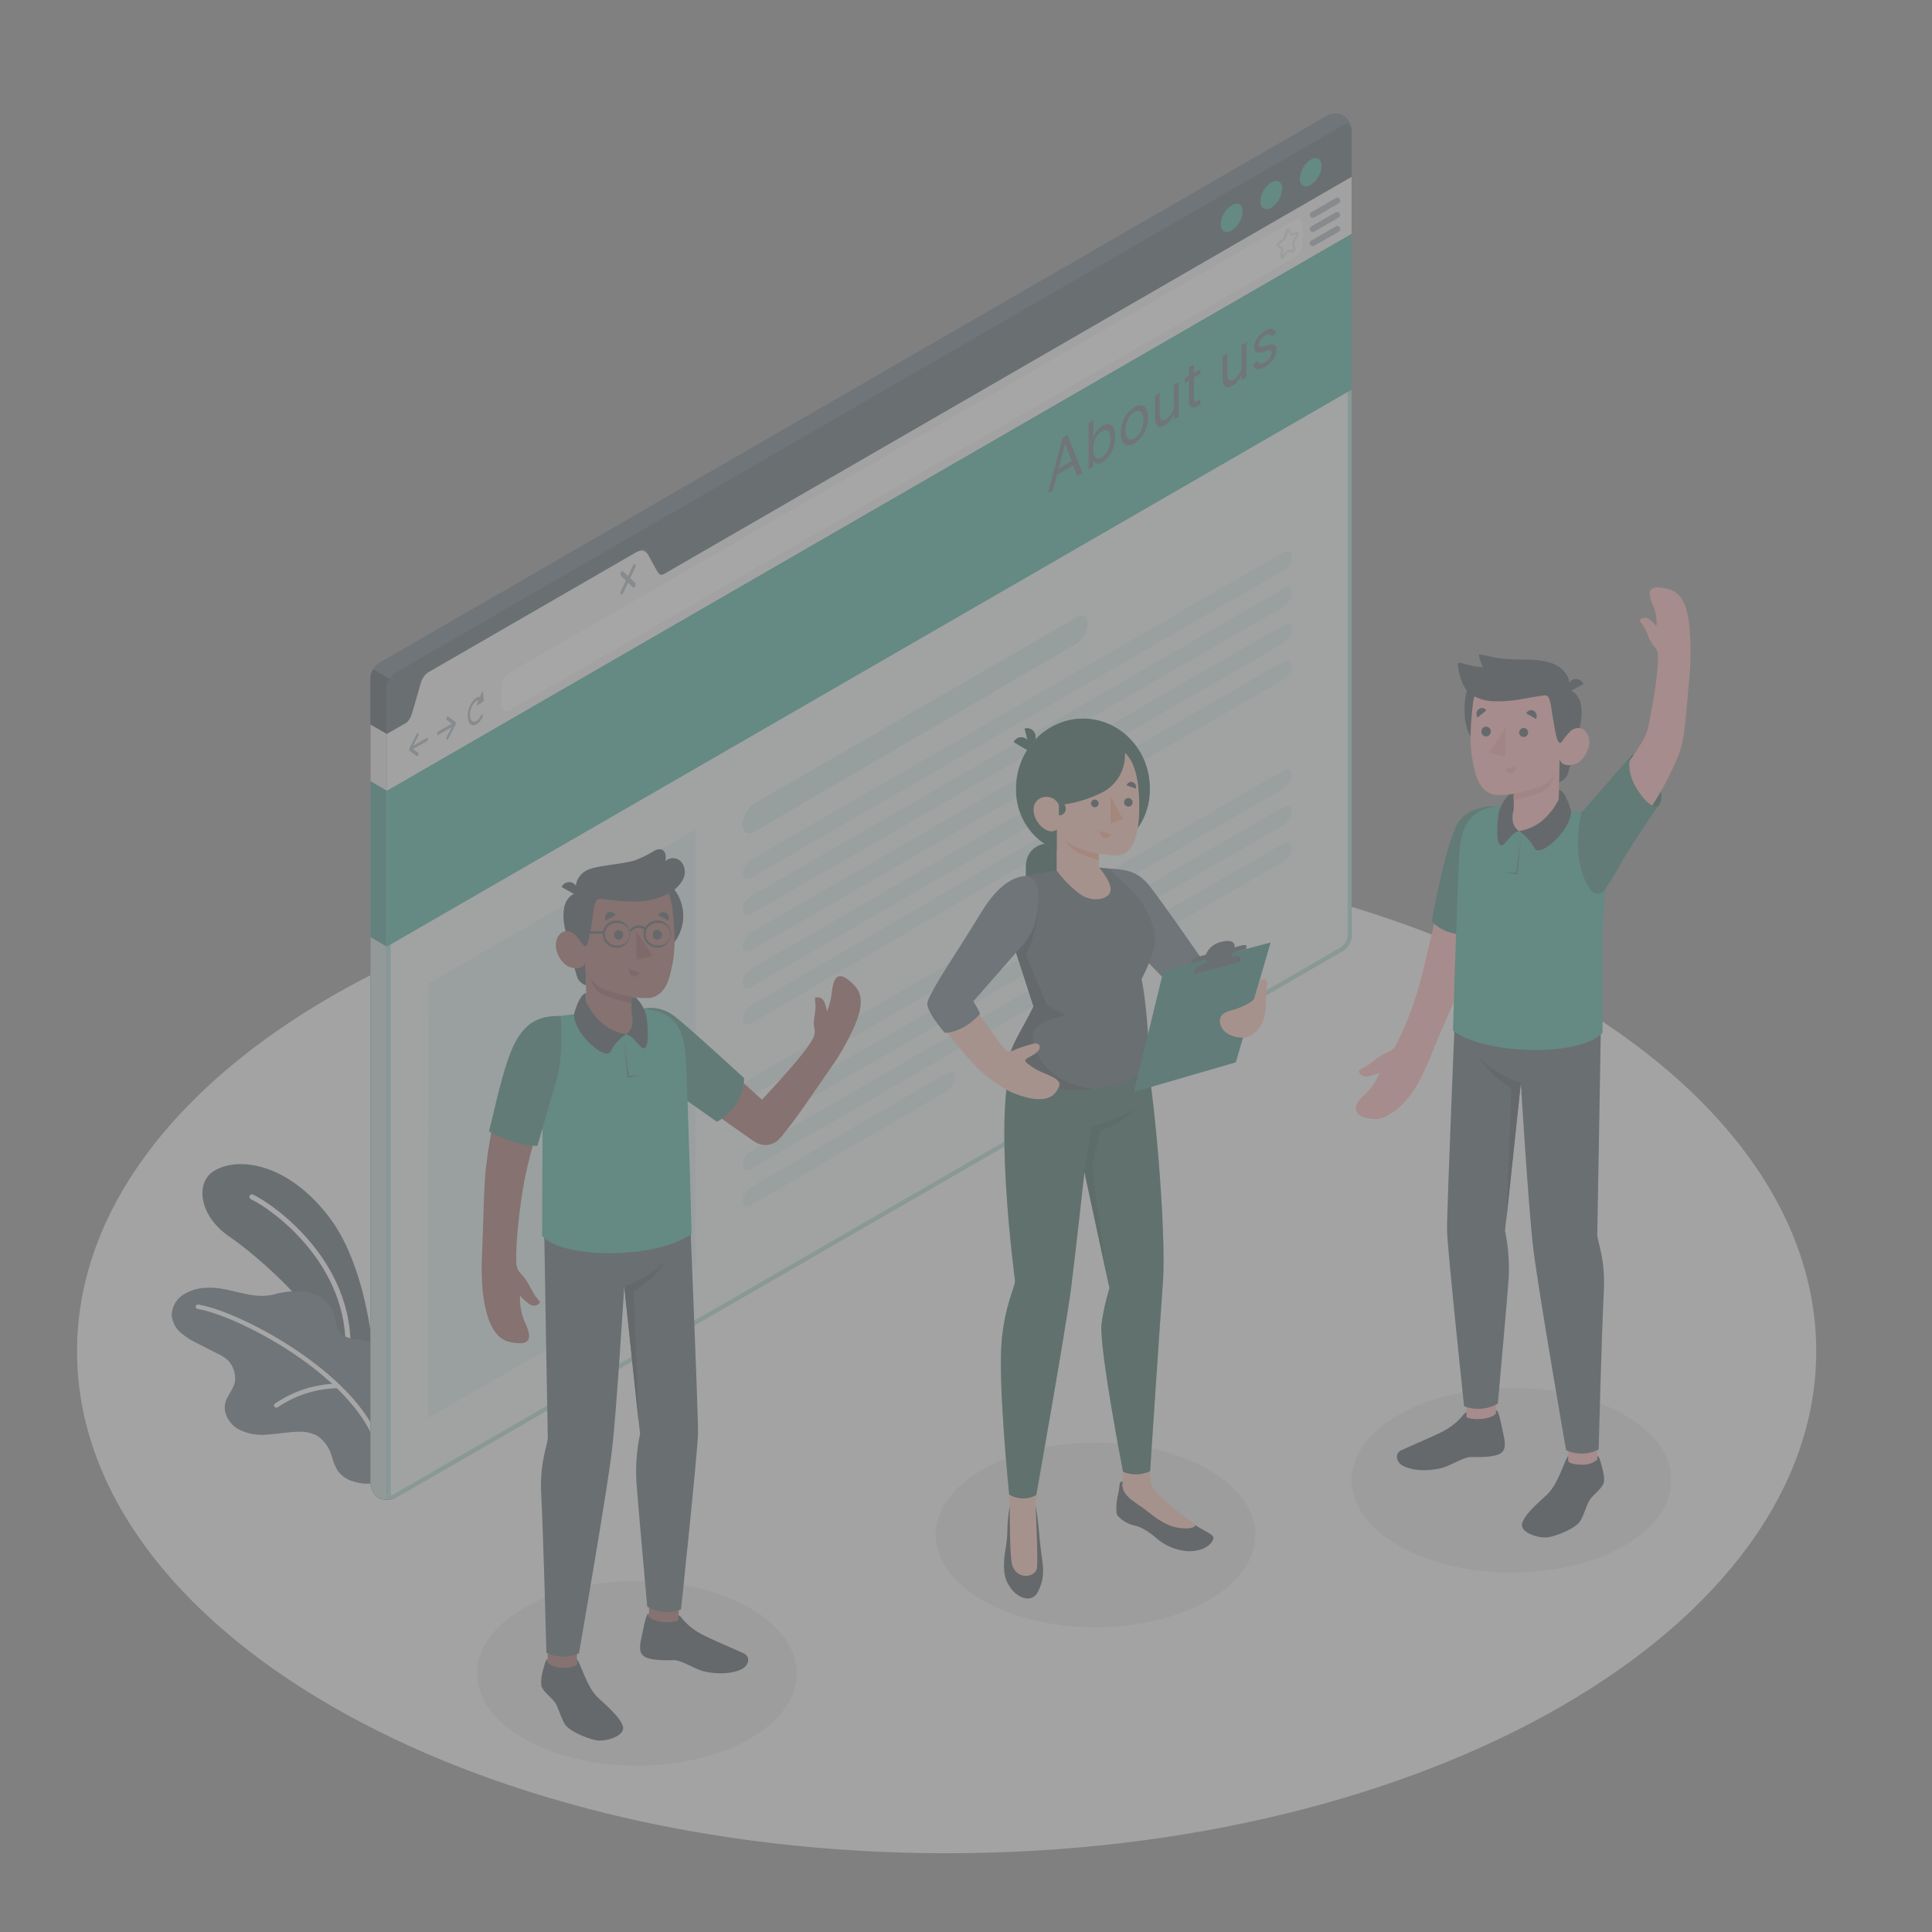<svg width="638" height="638" viewBox="0 0 638 638" fill="none" xmlns="http://www.w3.org/2000/svg">
<rect x="0" y="0" width="638" height="638" fill="#808080" stroke="none"/>
<g opacity="0.3">
<path d="M312.607 611.995C471.203 611.995 599.771 537.768 599.771 446.204C599.771 354.641 471.203 280.414 312.607 280.414C154.011 280.414 25.443 354.641 25.443 446.204C25.443 537.768 154.011 611.995 312.607 611.995Z" fill="#F5F5F5"/>
<path d="M361.759 537.362C390.92 537.362 414.56 523.714 414.56 506.878C414.56 490.043 390.92 476.395 361.759 476.395C332.598 476.395 308.958 490.043 308.958 506.878C308.958 523.714 332.598 537.362 361.759 537.362Z" fill="#E0E0E0"/>
<path d="M499.12 519.306C528.281 519.306 551.921 505.658 551.921 488.823C551.921 471.987 528.281 458.339 499.12 458.339C469.959 458.339 446.319 471.987 446.319 488.823C446.319 505.658 469.959 519.306 499.12 519.306Z" fill="#E0E0E0"/>
<path d="M210.31 583.068C239.472 583.068 263.111 569.42 263.111 552.584C263.111 535.749 239.472 522.101 210.31 522.101C181.149 522.101 157.51 535.749 157.51 552.584C157.51 569.42 181.149 583.068 210.31 583.068Z" fill="#E0E0E0"/>
<path d="M123.772 452.342C123.772 452.342 122.394 420.11 108.881 402.17C95.368 384.229 78.806 381.652 70.601 386.704C64.604 390.379 65.408 401.302 75.782 408.396C86.156 415.491 106.15 433.674 109.277 445.528L123.772 452.342Z" fill="#37474F"/>
<path d="M114.84 447.646C114.621 447.63 114.417 447.529 114.272 447.364C114.126 447.2 114.051 446.985 114.062 446.766C115.452 417.52 89.818 399.286 82.838 396.007C82.638 395.912 82.482 395.743 82.406 395.535C82.33 395.328 82.338 395.098 82.43 394.896C82.526 394.695 82.698 394.54 82.908 394.464C83.118 394.387 83.349 394.396 83.552 394.488C90.711 397.882 117.162 416.678 115.733 446.804C115.72 447.025 115.62 447.232 115.455 447.38C115.291 447.529 115.074 447.606 114.853 447.595L114.84 447.646Z" fill="white"/>
<path d="M117.392 442.159C115.55 442.134 113.778 441.446 112.403 440.22C110.833 438.497 110.961 435.856 110.234 433.636C109.047 429.986 105.449 427.511 101.697 426.733C97.894 426.139 94.005 426.401 90.315 427.498C82.787 429.348 75.552 424.717 68.011 425.265C65.29 425.353 62.644 426.177 60.355 427.651C59.226 428.398 58.301 429.415 57.664 430.609C57.027 431.803 56.697 433.137 56.706 434.491C56.964 436.731 58.08 438.784 59.819 440.22C61.563 441.652 63.484 442.853 65.535 443.793L72.158 447.174C73.303 447.683 74.358 448.372 75.284 449.216C76.159 450.153 76.819 451.27 77.218 452.489C77.617 453.708 77.745 454.999 77.594 456.272C77.083 458.824 75.042 460.764 74.391 463.264C73.587 466.544 75.59 470.053 78.474 471.826C81.469 473.448 84.888 474.116 88.274 473.74C91.655 473.549 94.998 472.873 98.38 472.809C100.667 472.645 102.954 473.146 104.964 474.251C107.234 475.894 108.869 478.269 109.596 480.975C110.034 482.711 110.731 484.372 111.663 485.901C112.812 487.353 114.359 488.44 116.116 489.027C119.514 490.278 123.245 490.278 126.643 489.027C129.437 487.955 130.803 484.803 131.849 482.073C132.895 479.214 133.392 476.184 133.317 473.141C133.156 465.319 131.388 457.614 128.123 450.504C126.554 447.238 124.295 443.971 120.824 442.848C119.7 442.528 118.553 442.298 117.392 442.159Z" fill="#455A64"/>
<path d="M124.64 477.224C124.485 477.224 124.335 477.177 124.209 477.088C124.083 476.998 123.988 476.872 123.938 476.726C116.065 454.154 78.819 434.516 65.242 432.258C65.145 432.242 65.053 432.207 64.97 432.155C64.887 432.104 64.815 432.036 64.758 431.957C64.702 431.878 64.661 431.788 64.639 431.693C64.617 431.598 64.613 431.499 64.629 431.403C64.645 431.306 64.68 431.214 64.732 431.131C64.783 431.048 64.851 430.976 64.93 430.919C65.009 430.863 65.099 430.822 65.194 430.8C65.289 430.778 65.388 430.774 65.484 430.79C79.367 433.087 117.354 453.159 125.456 476.229C125.49 476.322 125.506 476.42 125.501 476.519C125.496 476.618 125.472 476.715 125.429 476.804C125.386 476.893 125.326 476.973 125.251 477.039C125.177 477.104 125.091 477.154 124.997 477.186C124.882 477.225 124.76 477.238 124.64 477.224Z" fill="white"/>
<path d="M91.157 464.847C91.015 464.835 90.879 464.782 90.766 464.695C90.653 464.607 90.567 464.489 90.52 464.354C90.473 464.219 90.466 464.073 90.5 463.934C90.533 463.795 90.607 463.669 90.711 463.571C96.801 459.358 104.003 457.045 111.408 456.923C111.589 456.947 111.755 457.035 111.876 457.173C111.996 457.31 112.063 457.487 112.063 457.669C112.063 457.852 111.996 458.029 111.876 458.166C111.755 458.303 111.589 458.392 111.408 458.416C104.325 458.587 97.443 460.803 91.591 464.796C91.455 464.855 91.304 464.872 91.157 464.847Z" fill="white"/>
<path d="M125.048 494.68C124.245 494.134 123.583 493.408 123.113 492.559C122.643 491.71 122.379 490.762 122.343 489.793V223.887C122.398 222.887 122.688 221.915 123.189 221.048C123.69 220.182 124.388 219.445 125.227 218.898L438.051 38.28C438.882 37.757 439.84 37.471 440.822 37.452C441.804 37.433 442.773 37.682 443.624 38.173C444.474 38.664 445.175 39.378 445.65 40.238C446.125 41.098 446.356 42.071 446.319 43.052V308.971C446.264 309.97 445.974 310.943 445.473 311.809C444.972 312.676 444.274 313.413 443.435 313.96L130.611 494.578C129.756 495.028 128.808 495.271 127.842 495.289C126.876 495.307 125.919 495.098 125.048 494.68Z" fill="#455A64"/>
<path d="M130.063 494.82H129.948C129.861 494.872 129.766 494.911 129.667 494.935H129.45C129.322 494.98 129.19 495.01 129.055 495.024C128.969 495.059 128.879 495.08 128.787 495.088L128.353 495.152C127.214 495.306 126.056 495.106 125.035 494.578C124.234 494.035 123.573 493.311 123.105 492.463C122.637 491.616 122.376 490.671 122.343 489.703V257.969L127.753 261.095V492.906C127.753 494.182 128.404 494.973 129.348 494.973C129.475 494.992 129.604 494.992 129.731 494.973C129.849 494.939 129.961 494.888 130.063 494.82Z" fill="#269D89"/>
<path opacity="0.81" d="M130.063 494.82H129.948C129.861 494.872 129.766 494.911 129.667 494.935H129.45C129.322 494.98 129.19 495.01 129.055 495.024C128.969 495.059 128.879 495.08 128.787 495.088L128.353 495.152C127.214 495.306 126.056 495.106 125.035 494.578C124.234 494.035 123.573 493.311 123.105 492.463C122.637 491.616 122.376 490.671 122.343 489.703V257.969L127.753 261.095V492.906C127.753 494.182 128.404 494.973 129.348 494.973C129.475 494.992 129.604 494.992 129.731 494.973C129.849 494.939 129.961 494.888 130.063 494.82Z" fill="#E0E0E0"/>
<path d="M127.741 261.095L122.33 257.969V309.456L127.741 312.607V261.095Z" fill="#269D89"/>
<path opacity="0.15" d="M127.741 261.095L122.33 257.969V309.456L127.741 312.607V261.095Z" fill="black"/>
<path d="M128.57 224.168C128.059 225.027 127.774 226.001 127.74 227V261.095L122.33 257.969V223.887C122.324 223.772 122.324 223.657 122.33 223.542C122.355 223.302 122.393 223.064 122.445 222.828C122.604 222.204 122.844 221.603 123.16 221.042L128.57 224.168Z" fill="#263238"/>
<path d="M446.319 43.065V58.454L217.009 190.839C215.427 191.757 214.138 191.004 214.138 189.18V183.348C214.138 181.524 212.862 180.796 211.255 181.69L141.419 222.024C140.581 222.571 139.883 223.308 139.382 224.174C138.881 225.041 138.591 226.014 138.535 227.013V232.832C138.481 233.83 138.193 234.802 137.695 235.668C137.196 236.535 136.5 237.272 135.664 237.821L127.74 242.44V227.128C127.795 226.13 128.083 225.158 128.581 224.291C129.08 223.425 129.775 222.687 130.611 222.139L443.448 41.406C445.031 40.487 446.319 41.227 446.319 43.065Z" fill="#37474F"/>
<path d="M446.332 308.983C446.275 309.981 445.984 310.951 445.483 311.815C444.982 312.679 444.285 313.414 443.448 313.96L130.611 494.578C129.029 495.484 127.74 494.743 127.74 492.906V242.44L135.664 237.872C137.247 236.953 139.824 222.994 141.419 222.075L210.081 182.43C211.676 181.511 215.427 191.821 217.009 190.902L446.319 58.454V308.983H446.332Z" fill="#269D89"/>
<path opacity="0.9" d="M446.332 308.983C446.275 309.981 445.984 310.951 445.483 311.815C444.982 312.679 444.285 313.414 443.448 313.96L130.611 494.578C129.029 495.484 127.74 494.743 127.74 492.906V242.44L135.664 237.872C137.247 236.953 139.824 222.994 141.419 222.075L210.081 182.43C211.676 181.511 215.427 191.821 217.009 190.902L446.319 58.454V308.983H446.332Z" fill="white"/>
<g opacity="0.4">
<path d="M445.043 60.661V308.983C444.981 309.749 444.747 310.492 444.358 311.154C443.969 311.817 443.436 312.384 442.798 312.811L129.973 493.468C129.78 493.598 129.555 493.673 129.323 493.685C129.029 493.685 129.016 493.047 129.016 492.906V243.116L136.302 238.906C137.425 238.255 138.14 236.022 139.748 230.28C140.331 227.806 141.134 225.389 142.147 223.058L210.247 183.744C211.062 184.855 211.795 186.023 212.441 187.24C214.292 190.481 215.312 192.166 216.793 192.166C217.091 192.165 217.385 192.09 217.647 191.949L445.043 60.661ZM446.319 58.454L217.009 190.839C216.938 190.856 216.864 190.856 216.793 190.839C215.185 190.839 211.918 182.251 210.298 182.251C210.227 182.233 210.152 182.233 210.081 182.251L141.419 222.024C139.824 222.943 137.247 236.902 135.664 237.821L127.74 242.44V492.906C127.74 494.182 128.391 494.961 129.323 494.961C129.773 494.942 130.212 494.81 130.599 494.578L443.448 313.96C444.285 313.414 444.982 312.679 445.483 311.815C445.984 310.951 446.275 309.981 446.332 308.983V58.454H446.319Z" fill="#269D89"/>
</g>
<path d="M127.74 261.095V312.607L446.319 128.697V77.173L127.74 261.095Z" fill="#269D89"/>
<path d="M446.319 58.454V77.172L127.74 261.095V242.44L133.648 239.02C135.231 238.102 135.767 236.698 136.519 234.031L138.535 227.064C139.161 224.64 139.811 222.994 141.419 222.075L210.081 182.43C211.676 181.511 212.926 181.409 214.138 183.412L216.601 187.878C217.494 189.448 217.954 190.367 219.536 189.448L446.319 58.454Z" fill="#F0F0F0"/>
<path d="M432.819 52.712C434.823 51.563 436.443 52.495 436.443 54.804C436.375 56.062 436.011 57.286 435.382 58.377C434.752 59.467 433.874 60.394 432.819 61.082C430.829 62.231 429.208 61.299 429.208 58.99C429.277 57.734 429.64 56.511 430.267 55.421C430.894 54.331 431.768 53.403 432.819 52.712Z" fill="#269D89"/>
<path d="M419.804 60.227C421.795 59.079 423.415 60.01 423.415 62.32C423.346 63.576 422.984 64.798 422.357 65.889C421.729 66.979 420.855 67.907 419.804 68.598C417.801 69.746 416.18 68.815 416.18 66.505C416.248 65.248 416.612 64.024 417.242 62.933C417.871 61.842 418.749 60.915 419.804 60.227Z" fill="#269D89"/>
<path d="M406.751 67.743C408.741 66.594 410.374 67.526 410.374 69.836C410.303 71.093 409.938 72.315 409.309 73.405C408.68 74.496 407.803 75.423 406.751 76.114C404.747 77.275 403.127 76.33 403.127 74.021C403.195 72.763 403.559 71.54 404.188 70.449C404.818 69.358 405.696 68.431 406.751 67.743Z" fill="#269D89"/>
<path opacity="0.5" d="M140.934 243.716L136.417 246.268L138.14 242.963C138.208 242.838 138.244 242.698 138.244 242.555C138.244 242.412 138.208 242.272 138.14 242.147C138.012 241.993 137.782 242.147 137.629 242.389L135.179 247.11C135.174 247.17 135.174 247.229 135.179 247.289C135.174 247.37 135.174 247.451 135.179 247.531C135.172 247.603 135.172 247.676 135.179 247.748C135.173 247.782 135.173 247.817 135.179 247.85L137.629 249.739C137.666 249.761 137.708 249.773 137.751 249.773C137.793 249.773 137.835 249.761 137.872 249.739C137.989 249.643 138.081 249.521 138.14 249.381C138.267 249.075 138.255 248.731 138.14 248.616L136.417 247.34L140.934 244.788C141.052 244.696 141.148 244.578 141.212 244.443C141.276 244.308 141.308 244.159 141.304 244.01C141.304 243.716 141.138 243.614 140.934 243.716Z" fill="#455A64"/>
<path opacity="0.5" d="M144.711 241.547L149.228 238.995L147.506 237.719C147.352 237.604 147.34 237.259 147.506 236.953C147.671 236.647 147.863 236.481 148.016 236.596L150.466 238.484C150.498 238.508 150.524 238.538 150.542 238.574C150.556 238.641 150.556 238.71 150.542 238.778C150.556 238.858 150.556 238.94 150.542 239.02C150.542 239.02 150.542 239.02 150.542 239.084C150.522 239.146 150.497 239.206 150.466 239.263L148.016 243.933C147.963 244.047 147.879 244.144 147.774 244.214C147.738 244.249 147.69 244.268 147.64 244.268C147.589 244.268 147.541 244.249 147.506 244.214C147.434 244.089 147.396 243.949 147.396 243.805C147.396 243.662 147.434 243.521 147.506 243.397L149.228 240.079L144.711 242.695C144.507 242.81 144.354 242.695 144.354 242.338C144.346 242.187 144.374 242.036 144.436 241.899C144.498 241.761 144.593 241.64 144.711 241.547Z" fill="#455A64"/>
<path opacity="0.5" d="M159.5 228.532C159.5 228.264 159.232 228.302 159.117 228.595L158.492 230.114C157.433 229.999 156.157 231.02 155.289 232.857C154.179 235.218 154.179 237.961 155.289 239.097C155.562 239.352 155.915 239.504 156.287 239.527C156.66 239.551 157.029 239.444 157.331 239.225C158.233 238.619 158.939 237.763 159.36 236.762C159.431 236.642 159.468 236.505 159.468 236.366C159.468 236.227 159.431 236.091 159.36 235.971C159.207 235.83 158.977 235.971 158.837 236.264C158.007 238.025 156.642 238.816 155.813 238.012C154.983 237.208 154.97 235.116 155.813 233.342C156.4 232.066 157.254 231.339 158.007 231.301L157.535 232.436C157.42 232.73 157.535 233.01 157.714 232.883L159.564 231.683C159.635 231.62 159.69 231.54 159.725 231.452C159.761 231.363 159.775 231.268 159.768 231.173L159.5 228.532Z" fill="#455A64"/>
<path opacity="0.5" d="M208.103 190.915L209.749 187.419C209.846 187.254 209.896 187.067 209.896 186.877C209.896 186.686 209.846 186.499 209.749 186.334C209.558 186.156 209.239 186.334 209.047 186.743L207.401 190.226L205.742 188.644C205.551 188.452 205.232 188.644 205.041 189.052C204.944 189.217 204.893 189.404 204.893 189.594C204.893 189.785 204.944 189.972 205.041 190.137L206.687 191.719L205.041 195.228C204.944 195.392 204.893 195.58 204.893 195.77C204.893 195.961 204.944 196.148 205.041 196.313C205.091 196.354 205.154 196.377 205.219 196.377C205.284 196.377 205.348 196.354 205.398 196.313C205.556 196.214 205.677 196.066 205.742 195.892L207.401 192.395L209.047 193.99C209.096 194.031 209.157 194.053 209.22 194.053C209.283 194.053 209.344 194.031 209.392 193.99C209.551 193.889 209.675 193.742 209.749 193.569C209.846 193.405 209.896 193.218 209.896 193.027C209.896 192.836 209.846 192.649 209.749 192.485L208.103 190.915Z" fill="#455A64"/>
<path d="M165.536 232.819V227.001C165.595 226.002 165.887 225.031 166.391 224.167C166.894 223.303 167.593 222.568 168.432 222.024L427.269 72.732C428.864 71.813 430.153 72.553 430.153 74.391V80.133C430.097 81.132 429.807 82.105 429.306 82.972C428.805 83.838 428.107 84.575 427.269 85.122L168.432 234.491C166.824 235.409 165.536 234.657 165.536 232.819Z" fill="white"/>
<path d="M423.326 85.492C423.258 85.505 423.189 85.505 423.122 85.492C422.987 85.425 422.878 85.314 422.813 85.177C422.749 85.041 422.731 84.887 422.764 84.739L423.045 82.328L421.871 81.486C421.788 81.424 421.72 81.343 421.676 81.25C421.631 81.156 421.611 81.053 421.616 80.95C421.617 80.774 421.656 80.601 421.731 80.442C421.806 80.283 421.915 80.143 422.05 80.031L423.734 78.755C423.791 78.704 423.831 78.637 423.849 78.563L424.602 76.088C424.645 75.907 424.738 75.743 424.872 75.614C425.005 75.485 425.173 75.397 425.355 75.361C425.468 75.357 425.581 75.386 425.678 75.445C425.776 75.504 425.854 75.59 425.903 75.692L426.58 77.147L428.111 76.56C428.219 76.514 428.338 76.503 428.452 76.528C428.567 76.553 428.67 76.614 428.749 76.701C428.849 76.854 428.903 77.034 428.903 77.217C428.903 77.401 428.849 77.58 428.749 77.734L427.473 80.031C427.459 80.098 427.459 80.168 427.473 80.235L427.766 82.315C427.784 82.485 427.763 82.657 427.706 82.818C427.648 82.979 427.556 83.126 427.435 83.246C427.367 83.327 427.28 83.391 427.182 83.431C427.084 83.471 426.978 83.486 426.873 83.476L425.355 83.285L423.887 85.25C423.816 85.328 423.73 85.39 423.633 85.432C423.536 85.473 423.431 85.494 423.326 85.492ZM422.356 80.809L423.53 81.651C423.629 81.734 423.703 81.841 423.746 81.963C423.789 82.084 423.798 82.214 423.772 82.34L423.632 84.331L424.908 82.723C424.981 82.62 425.079 82.536 425.193 82.48C425.306 82.424 425.432 82.398 425.559 82.404L427.077 82.596C427.077 82.596 427.141 82.391 427.077 82.289L426.784 80.21C426.764 79.979 426.812 79.748 426.924 79.546L428.2 77.249L426.797 77.785C426.73 77.814 426.658 77.83 426.585 77.831C426.511 77.832 426.439 77.819 426.371 77.791C426.303 77.764 426.242 77.723 426.19 77.672C426.138 77.62 426.097 77.559 426.069 77.492L425.444 76.216L424.691 78.691C424.629 78.919 424.494 79.12 424.308 79.265L422.624 80.541C422.505 80.595 422.41 80.69 422.356 80.809Z" fill="#E0E0E0"/>
<g opacity="0.5">
<path d="M433.521 71.941C433.3 71.943 433.085 71.872 432.909 71.738C432.733 71.605 432.606 71.416 432.549 71.203C432.492 70.989 432.508 70.763 432.594 70.559C432.68 70.356 432.831 70.186 433.023 70.078L441.113 65.408C441.226 65.342 441.351 65.298 441.481 65.281C441.611 65.263 441.743 65.271 441.87 65.304C441.997 65.337 442.116 65.395 442.22 65.474C442.325 65.553 442.412 65.652 442.479 65.765C442.545 65.878 442.588 66.003 442.606 66.133C442.624 66.263 442.616 66.395 442.583 66.522C442.55 66.649 442.492 66.768 442.413 66.872C442.333 66.977 442.234 67.064 442.121 67.13L434.019 71.813C433.867 71.899 433.695 71.943 433.521 71.941Z" fill="#455A64"/>
<path d="M433.521 76.624C433.346 76.624 433.173 76.578 433.021 76.49C432.869 76.403 432.742 76.277 432.653 76.126C432.587 76.012 432.545 75.887 432.528 75.756C432.51 75.626 432.519 75.493 432.554 75.366C432.588 75.239 432.647 75.121 432.728 75.016C432.809 74.913 432.909 74.826 433.023 74.761L441.113 70.078C441.341 69.973 441.6 69.957 441.839 70.033C442.078 70.109 442.28 70.271 442.406 70.488C442.532 70.704 442.572 70.96 442.52 71.205C442.467 71.451 442.325 71.667 442.121 71.813L434.019 76.483C433.868 76.573 433.696 76.621 433.521 76.624Z" fill="#455A64"/>
<path d="M433.521 81.294C433.346 81.294 433.173 81.248 433.021 81.16C432.869 81.073 432.742 80.948 432.653 80.796C432.588 80.684 432.545 80.559 432.528 80.429C432.511 80.3 432.52 80.168 432.555 80.043C432.589 79.916 432.648 79.799 432.729 79.696C432.809 79.593 432.909 79.507 433.023 79.444L441.113 74.761C441.226 74.695 441.351 74.651 441.481 74.634C441.611 74.616 441.743 74.624 441.87 74.657C441.997 74.69 442.116 74.748 442.22 74.827C442.325 74.906 442.412 75.005 442.479 75.118C442.545 75.231 442.588 75.356 442.606 75.486C442.624 75.616 442.616 75.748 442.583 75.875C442.55 76.002 442.492 76.121 442.413 76.225C442.333 76.329 442.234 76.417 442.121 76.484L434.019 81.166C433.867 81.252 433.695 81.296 433.521 81.294Z" fill="#455A64"/>
</g>
<path d="M127.741 242.376V261.095L122.33 257.969V239.263L127.741 242.376Z" fill="#E0E0E0"/>
<path d="M347.738 161.858L346.057 162.84L350.918 144.666L352.572 143.699L357.432 156.19L355.752 157.172L351.797 146.578L351.693 146.638L347.738 161.858ZM348.358 155.506L355.132 151.546V153.193L348.358 157.153V155.506ZM359.494 154.985V139.652L361.02 138.76V144.42L361.149 144.345C361.261 144.079 361.416 143.734 361.614 143.309C361.817 142.876 362.105 142.428 362.48 141.964C362.859 141.493 363.372 141.068 364.019 140.69C364.854 140.202 365.591 140.013 366.229 140.124C366.867 140.236 367.364 140.631 367.722 141.31C368.08 141.99 368.258 142.933 368.258 144.141C368.258 145.359 368.08 146.519 367.722 147.622C367.364 148.719 366.869 149.698 366.235 150.557C365.602 151.412 364.872 152.081 364.044 152.564C363.407 152.937 362.896 153.113 362.513 153.093C362.129 153.068 361.834 152.958 361.627 152.765C361.42 152.566 361.261 152.395 361.149 152.251L360.968 152.356V154.123L359.494 154.985ZM360.994 148.358C360.994 149.227 361.104 149.929 361.323 150.464C361.543 150.994 361.864 151.323 362.286 151.451C362.709 151.573 363.226 151.456 363.838 151.098C364.475 150.725 365.007 150.219 365.434 149.581C365.865 148.934 366.188 148.217 366.403 147.427C366.623 146.629 366.733 145.822 366.733 145.003C366.733 144.194 366.625 143.529 366.41 143.006C366.199 142.475 365.878 142.146 365.447 142.019C365.02 141.884 364.484 142.006 363.838 142.383C363.217 142.746 362.696 143.233 362.273 143.844C361.851 144.451 361.532 145.141 361.317 145.916C361.101 146.686 360.994 147.5 360.994 148.358ZM374.625 146.379C373.728 146.903 372.942 147.115 372.266 147.017C371.593 146.916 371.068 146.532 370.689 145.865C370.314 145.196 370.126 144.267 370.126 143.079C370.126 141.881 370.314 140.726 370.689 139.613C371.068 138.498 371.593 137.497 372.266 136.61C372.942 135.721 373.728 135.014 374.625 134.49C375.521 133.966 376.305 133.755 376.977 133.856C377.654 133.954 378.18 134.341 378.554 135.015C378.934 135.687 379.123 136.622 379.123 137.819C379.123 139.007 378.934 140.156 378.554 141.266C378.18 142.374 377.654 143.373 376.977 144.262C376.305 145.149 375.521 145.855 374.625 146.379ZM374.625 144.792C375.306 144.394 375.866 143.864 376.305 143.203C376.745 142.542 377.07 141.82 377.281 141.038C377.492 140.255 377.598 139.48 377.598 138.711C377.598 137.943 377.492 137.288 377.281 136.748C377.07 136.207 376.745 135.861 376.305 135.709C375.866 135.556 375.306 135.679 374.625 136.077C373.944 136.475 373.384 137.007 372.944 137.673C372.505 138.34 372.179 139.066 371.968 139.854C371.757 140.641 371.652 141.419 371.652 142.187C371.652 142.956 371.757 143.608 371.968 144.143C372.179 144.679 372.505 145.02 372.944 145.168C373.384 145.315 373.944 145.19 374.625 144.792ZM387.708 133.789V126.991L389.233 126.099V137.599L387.708 138.491V136.544L387.605 136.604C387.372 137.324 387.01 138.033 386.519 138.729C386.028 139.421 385.407 139.985 384.657 140.424C384.037 140.786 383.485 140.952 383.003 140.919C382.52 140.882 382.141 140.625 381.865 140.147C381.589 139.664 381.452 138.934 381.452 137.956V130.649L382.977 129.757V136.944C382.977 137.783 383.179 138.333 383.584 138.595C383.994 138.855 384.515 138.8 385.149 138.43C385.528 138.208 385.913 137.87 386.305 137.416C386.702 136.96 387.034 136.422 387.301 135.801C387.572 135.178 387.708 134.508 387.708 133.789ZM396.344 121.942V123.439L391.2 126.447V124.95L396.344 121.942ZM392.699 121.318L394.225 120.426V131.387C394.225 131.886 394.287 132.224 394.412 132.4C394.541 132.569 394.705 132.638 394.903 132.607C395.106 132.569 395.319 132.484 395.543 132.353C395.711 132.255 395.849 132.164 395.957 132.081C396.064 131.993 396.151 131.923 396.215 131.87L396.525 133.276C396.422 133.381 396.278 133.51 396.092 133.664C395.907 133.822 395.672 133.984 395.388 134.15C394.957 134.402 394.535 134.542 394.121 134.569C393.712 134.594 393.371 134.466 393.1 134.185C392.833 133.902 392.699 133.426 392.699 132.758V121.318ZM410.014 120.748V113.95L411.54 113.059V124.558L410.014 125.45V123.503L409.911 123.564C409.678 124.284 409.316 124.992 408.825 125.689C408.334 126.38 407.713 126.945 406.964 127.383C406.343 127.746 405.792 127.911 405.309 127.879C404.826 127.841 404.447 127.584 404.171 127.106C403.896 126.624 403.758 125.893 403.758 124.915V117.608L405.283 116.716V123.903C405.283 124.742 405.486 125.292 405.891 125.555C406.3 125.815 406.821 125.759 407.455 125.389C407.834 125.167 408.22 124.83 408.612 124.376C409.008 123.919 409.34 123.381 409.607 122.761C409.879 122.138 410.014 121.467 410.014 120.748ZM421.365 109.89L419.995 111.14C419.909 110.926 419.782 110.743 419.614 110.592C419.45 110.433 419.226 110.354 418.942 110.356C418.657 110.357 418.293 110.488 417.849 110.747C417.242 111.103 416.735 111.561 416.33 112.122C415.93 112.676 415.729 113.2 415.729 113.694C415.729 114.133 415.867 114.399 416.143 114.493C416.419 114.586 416.85 114.546 417.436 114.373L418.909 113.931C419.797 113.662 420.458 113.657 420.894 113.916C421.329 114.171 421.546 114.7 421.546 115.504C421.546 116.163 421.383 116.847 421.055 117.558C420.732 118.266 420.28 118.94 419.698 119.579C419.116 120.219 418.44 120.764 417.668 121.215C416.656 121.807 415.818 122.042 415.154 121.921C414.491 121.8 414.07 121.302 413.894 120.427L415.342 119.161C415.479 119.699 415.74 120.011 416.124 120.096C416.511 120.179 417.018 120.038 417.643 119.673C418.353 119.257 418.918 118.752 419.336 118.159C419.758 117.557 419.969 117.01 419.969 116.516C419.969 116.116 419.849 115.852 419.607 115.724C419.366 115.591 418.995 115.603 418.496 115.76L416.841 116.278C415.932 116.56 415.264 116.564 414.837 116.289C414.415 116.007 414.204 115.469 414.204 114.675C414.204 114.026 414.361 113.361 414.676 112.678C414.995 111.992 415.428 111.347 415.975 110.743C416.527 110.136 417.151 109.628 417.849 109.22C418.832 108.646 419.603 108.444 420.163 108.616C420.728 108.785 421.128 109.21 421.365 109.89Z" fill="#455A64"/>
<path opacity="0.1" d="M141.559 324.755L229.667 273.881V417.52L141.304 468.254L141.559 324.755Z" fill="#269D89"/>
<path opacity="0.15" d="M249.088 265.319L355.379 203.956C357.523 202.68 359.207 203.65 359.207 206.036C359.127 207.356 358.739 208.639 358.074 209.782C357.41 210.925 356.487 211.897 355.379 212.62L249.075 274.672C246.944 275.948 245.247 274.927 245.247 272.464V272.018C245.319 270.678 245.704 269.375 246.371 268.211C247.038 267.048 247.969 266.057 249.088 265.319Z" fill="#269D89"/>
<path opacity="0.1" d="M247.978 283.91L423.862 182.366C425.393 181.486 426.631 182.111 426.631 183.757C426.563 184.686 426.277 185.587 425.796 186.385C425.315 187.183 424.652 187.857 423.862 188.35L247.978 289.895C246.459 290.775 245.222 290.15 245.222 288.504C245.289 287.576 245.573 286.676 246.052 285.878C246.531 285.08 247.19 284.406 247.978 283.91Z" fill="#269D89"/>
<path opacity="0.1" d="M247.978 295.93L423.862 194.386C425.393 193.505 426.631 194.131 426.631 195.777C426.563 196.706 426.277 197.607 425.796 198.405C425.315 199.203 424.652 199.877 423.862 200.37L247.978 301.914C246.459 302.795 245.222 302.169 245.222 300.511C245.291 299.585 245.576 298.688 246.055 297.892C246.533 297.097 247.192 296.424 247.978 295.93Z" fill="#269D89"/>
<path opacity="0.1" d="M247.978 307.937L423.862 206.393C425.393 205.513 426.631 206.138 426.631 207.797C426.561 208.724 426.274 209.622 425.793 210.418C425.312 211.214 424.651 211.885 423.862 212.377L247.978 313.896C246.459 314.776 245.222 314.151 245.222 312.492C245.296 311.571 245.584 310.68 246.063 309.89C246.541 309.099 247.197 308.431 247.978 307.937Z" fill="#269D89"/>
<path opacity="0.1" d="M247.978 319.957L423.862 218.413C425.393 217.532 426.631 218.158 426.631 219.804C426.563 220.733 426.277 221.634 425.796 222.432C425.315 223.23 424.652 223.904 423.862 224.397L247.978 325.941C246.459 326.822 245.222 326.197 245.222 324.551C245.289 323.622 245.573 322.723 246.052 321.925C246.531 321.127 247.19 320.453 247.978 319.957Z" fill="#269D89"/>
<path opacity="0.1" d="M247.978 331.977L370.704 260.521C372.222 259.64 373.46 260.266 373.46 261.924C373.391 262.85 373.105 263.747 372.627 264.543C372.148 265.339 371.489 266.011 370.704 266.505L247.978 337.961C246.459 338.842 245.222 338.217 245.222 336.558C245.291 335.632 245.576 334.735 246.055 333.939C246.533 333.144 247.192 332.472 247.978 331.977Z" fill="#269D89"/>
<path opacity="0.1" d="M247.978 356.004L423.862 254.46C425.393 253.58 426.631 254.205 426.631 255.851C426.563 256.78 426.277 257.681 425.796 258.479C425.315 259.277 424.652 259.951 423.862 260.444L247.978 361.989C246.459 362.869 245.222 362.244 245.222 360.598C245.289 359.669 245.573 358.77 246.052 357.972C246.531 357.174 247.19 356.5 247.978 356.004Z" fill="#269D89"/>
<path opacity="0.1" d="M247.978 368.024L423.862 266.48C425.393 265.599 426.631 266.225 426.631 267.871C426.563 268.8 426.277 269.701 425.796 270.499C425.315 271.297 424.652 271.971 423.862 272.464L247.978 374.008C246.459 374.889 245.222 374.263 245.222 372.605C245.291 371.679 245.576 370.782 246.055 369.986C246.533 369.191 247.192 368.519 247.978 368.024Z" fill="#269D89"/>
<path opacity="0.1" d="M247.978 380.031L423.862 278.487C425.393 277.607 426.631 278.232 426.631 279.891C426.561 280.818 426.274 281.716 425.793 282.512C425.312 283.308 424.651 283.979 423.862 284.471L247.978 386.028C246.459 386.909 245.222 386.283 245.222 384.625C245.291 383.697 245.576 382.798 246.054 382.001C246.533 381.203 247.192 380.528 247.978 380.031Z" fill="#269D89"/>
<path opacity="0.1" d="M247.978 392.051L312.62 354.332C314.139 353.452 315.376 354.077 315.376 355.736C315.307 356.662 315.022 357.559 314.543 358.354C314.065 359.15 313.406 359.822 312.62 360.317L247.991 398.035C246.472 398.916 245.235 398.291 245.235 396.645C245.3 395.718 245.583 394.819 246.059 394.021C246.536 393.223 247.193 392.548 247.978 392.051Z" fill="#269D89"/>
<path d="M483.017 323.083C492.37 292.74 501.468 272.745 492.192 266.556C483.566 268.164 479.7 272.439 477.862 283.821C475.935 295.751 471.929 312.39 469.594 321.986C467.575 330.005 464.687 337.779 460.981 345.171C460.422 346.194 459.517 346.986 458.429 347.404C455.545 348.539 454.167 349.956 451.819 351.691C449.969 352.967 448.616 353.146 448.705 353.694C448.857 354.31 449.244 354.842 449.783 355.176C450.322 355.51 450.97 355.619 451.589 355.481C452.976 355.219 454.325 354.79 455.609 354.205C454.505 357.001 452.787 359.513 450.581 361.555C446.051 365.383 446.753 369.121 454.014 369.555C456.566 369.708 462.652 367.335 468.254 357.803C470.148 354.25 471.814 350.581 473.243 346.817C477.148 337.043 481.141 329.208 483.017 323.083Z" fill="#FFA8A7"/>
<path d="M493.812 266.199C493.812 266.199 486.615 265.829 482.251 270.639C477.888 275.45 472.809 304.185 472.809 304.185C472.809 304.185 477.581 310.744 490.163 308.013L493.812 266.199Z" fill="#269D89"/>
<path opacity="0.3" d="M493.812 266.199C493.812 266.199 486.615 265.829 482.251 270.639C477.888 275.45 472.809 304.185 472.809 304.185C472.809 304.185 477.581 310.744 490.163 308.013L493.812 266.199Z" fill="black"/>
<path d="M527.511 470.053H517.852V487.279H527.511V470.053Z" fill="#FFA8A7"/>
<path d="M494.016 469.134L484.357 469.491L483.872 451.257L494.016 450.913V469.134Z" fill="#FFA8A7"/>
<path d="M528.877 320.914C528.877 330.522 527.46 407.848 527.46 407.848C527.677 410.617 530.165 415.721 529.63 426.337C528.902 440.756 527.92 478.653 527.92 478.653C526.262 479.507 524.432 479.971 522.568 480.011C520.704 480.05 518.855 479.665 517.163 478.883C517.163 478.883 508.027 426.375 506.304 412.071C504.786 399.605 502.221 357.599 502.221 357.599L496.989 406.431C498.104 411.687 498.508 417.069 498.189 422.432C497.73 429.042 494.629 463.481 494.629 463.481C492.959 464.466 491.087 465.056 489.154 465.209C487.222 465.361 485.28 465.072 483.477 464.362C483.477 464.362 477.977 412.505 477.862 406.431C477.735 399.515 481.078 320.799 481.078 320.799L528.877 320.914Z" fill="#37474F"/>
<path d="M517.852 482.328V480.886C516.92 481.307 514.777 489.818 510.949 493.493C507.899 496.377 503.739 499.72 502.68 502.948C501.621 506.176 508.473 508.167 511.319 507.644C514.624 507.031 520.366 504.607 521.795 502.348C523.224 500.09 523.913 496.785 525.087 495.139C526.261 493.493 528.915 491.656 529.578 489.742C529.936 488.695 529.578 486.398 529.03 484.459C528.481 482.519 528.098 480.72 527.511 480.886V481.984C526.157 483.107 524.448 483.713 522.688 483.693C521.272 483.732 517.839 483.438 517.852 482.328Z" fill="#263238"/>
<path d="M484.255 466.378C483.757 466.378 483.349 467.131 482.239 468.381C480.599 470.111 478.679 471.552 476.561 472.643C472.937 474.532 465.906 477.428 462.716 478.921C460.738 479.852 460.828 482.353 462.882 483.783C464.936 485.212 469.9 486.232 475.859 484.842C479.1 484.089 483.336 481.014 486.003 481.128C488.67 481.243 493.659 481.269 495.662 479.852C497.666 478.436 496.849 475.412 496.288 472.809C495.675 469.976 494.922 465.548 494.016 465.74V466.722C492.855 468.547 486.858 469.274 484.306 467.998L484.255 466.378Z" fill="#263238"/>
<path d="M502.221 357.612C497.194 355.97 492.598 353.223 488.772 349.573C488.772 349.573 491.324 354.677 499.082 359.347L497.436 402.961L502.221 357.612Z" fill="#263238"/>
<path d="M523.849 268.496C523.849 268.496 531.403 269.198 530.867 283.591L529.196 306.559V341.011C522.088 349.062 490.597 348.463 479.814 340.36C479.814 340.36 481.027 299.617 481.754 283.935C482.277 272.796 484.842 267.182 495.79 265.957L509.252 266.544L523.849 268.496Z" fill="#269D89"/>
<path opacity="0.3" d="M502.374 276.05L500.639 288.146L496.606 288.07L501.162 288.797L502.374 276.05Z" fill="black"/>
<path d="M512.454 236.06C512.533 239.954 511.063 243.721 508.367 246.532C505.67 249.343 501.968 250.969 498.074 251.053C490.124 251.053 484.038 244.328 483.681 236.073C483.055 221.437 490.124 221.08 498.074 221.08C501.966 221.163 505.666 222.788 508.362 225.596C511.058 228.404 512.53 232.168 512.454 236.06Z" fill="#263238"/>
<path d="M520.608 243.473C520.608 243.473 518.401 254.268 517.52 256.042C516.951 257.124 515.979 257.94 514.815 258.313L514.968 250.721L520.608 243.473Z" fill="#263238"/>
<path d="M517.878 228.008C517.878 228.008 519.46 227.613 521.144 230.241C522.586 232.487 522.918 237.54 520.647 243.474L516.5 243.971L517.878 228.008Z" fill="#263238"/>
<path d="M515.249 243.971C516.078 244.494 517.265 242.823 518.299 241.7C519.332 240.577 522.675 239.058 524.36 242.721C526.044 246.383 522.879 251.41 520.238 252.278C515.683 253.771 515.006 250.721 515.006 250.721L514.649 267.819C508.614 277.173 494.922 276.828 499.848 267.373V262.167C497.82 262.504 495.762 262.615 493.71 262.499C490.367 261.95 488.261 259.206 487.241 255.429C485.607 249.368 484.995 244.481 486.373 232.551C487.904 219.472 502.502 219.357 510.4 224.576C518.299 229.795 515.249 243.971 515.249 243.971Z" fill="#FFA8A7"/>
<path d="M514.726 263.992C513.322 266.865 511.305 269.395 508.818 271.405C506.704 272.967 504.251 274.008 501.659 274.442C503.798 275.891 505.55 277.84 506.763 280.12C508.282 283.438 518.911 274.289 518.809 267.794C518.809 267.794 517.15 261.274 514.853 260.865L514.726 263.992Z" fill="#263238"/>
<path d="M501.66 274.442C501.66 274.442 498.38 272.822 499.848 267.373V262.167L498.406 262.358C496.726 263.996 495.533 266.068 494.961 268.343C494.629 269.836 493.812 277.39 495.254 278.883C496.696 280.376 498.712 274.85 501.66 274.442Z" fill="#263238"/>
<path d="M509.66 229.68C510.033 229.598 510.422 229.62 510.783 229.744C512.059 230.305 512.289 234.159 512.506 235.269C513.233 239.007 513.845 245.349 515.249 245.375C515.67 245.375 517.265 242.631 518.299 241.649C519.741 240.283 517.878 227.957 517.878 227.957C518.258 226.893 518.33 225.743 518.087 224.639C517.843 223.535 517.293 222.523 516.5 221.718C513.948 218.757 509.839 218.094 506.126 217.89C501.749 217.647 497.308 217.979 492.996 217.022C491.641 216.646 490.264 216.351 488.874 216.142C488.816 216.117 488.753 216.104 488.689 216.104C488.625 216.104 488.563 216.117 488.504 216.142C488.364 216.256 488.389 216.473 488.428 216.652C488.698 217.944 489.153 219.19 489.78 220.352C487.213 220.15 484.678 219.649 482.226 218.859C482.085 218.815 481.934 218.815 481.792 218.859C481.499 218.949 481.448 219.332 481.473 219.638C481.639 222.726 483.107 227.396 485.62 229.208C487.849 230.667 490.436 231.483 493.098 231.568C499.86 231.824 504.02 230.394 509.66 229.68Z" fill="#263238"/>
<path d="M517.877 228.659L522.918 225.839C522.764 225.492 522.539 225.181 522.258 224.926C521.977 224.67 521.646 224.477 521.285 224.356C520.925 224.236 520.544 224.193 520.166 224.228C519.788 224.264 519.421 224.378 519.09 224.563C518.419 224.977 517.925 225.624 517.701 226.38C517.477 227.135 517.54 227.947 517.877 228.659Z" fill="#263238"/>
<path d="M499.86 262.167C499.86 262.167 507.325 260.598 509.941 259.156C511.49 258.303 512.748 257.005 513.552 255.43C513.163 257.014 512.465 258.505 511.497 259.819C509.596 262.371 499.86 264.234 499.86 264.234V262.167Z" fill="#F28F8F"/>
<path d="M501.66 242.032C501.687 242.319 501.797 242.593 501.977 242.819C502.156 243.046 502.398 243.215 502.672 243.307C502.946 243.399 503.241 243.409 503.52 243.337C503.8 243.264 504.053 243.112 504.248 242.899C504.443 242.685 504.572 242.42 504.619 242.135C504.666 241.85 504.629 241.557 504.513 241.292C504.397 241.028 504.207 240.802 503.966 240.644C503.724 240.485 503.442 240.4 503.153 240.398C502.946 240.405 502.744 240.453 502.556 240.539C502.369 240.625 502.2 240.748 502.061 240.9C501.922 241.052 501.815 241.231 501.746 241.425C501.677 241.62 501.648 241.826 501.66 242.032Z" fill="#263238"/>
<path d="M504.02 235.575L507.223 237.412C507.454 236.97 507.516 236.459 507.396 235.975C507.276 235.49 506.983 235.067 506.572 234.784C506.358 234.647 506.116 234.558 505.864 234.524C505.612 234.49 505.355 234.511 505.112 234.587C504.869 234.662 504.646 234.789 504.457 234.96C504.268 235.131 504.119 235.341 504.02 235.575Z" fill="#263238"/>
<path d="M500.537 252.801L497.117 254.077C497.185 254.312 497.3 254.531 497.455 254.719C497.611 254.908 497.803 255.063 498.021 255.174C498.239 255.285 498.477 255.35 498.721 255.366C498.965 255.381 499.209 255.347 499.439 255.264C499.894 255.061 500.258 254.697 500.46 254.243C500.663 253.788 500.69 253.275 500.537 252.801Z" fill="#F28F8F"/>
<path d="M487.917 236.94L490.839 234.592C490.707 234.387 490.533 234.212 490.329 234.078C490.124 233.945 489.894 233.857 489.652 233.819C489.411 233.782 489.164 233.796 488.929 233.861C488.694 233.926 488.475 234.041 488.287 234.197C487.897 234.527 487.643 234.991 487.575 235.498C487.507 236.004 487.628 236.518 487.917 236.94Z" fill="#263238"/>
<path d="M489.206 241.585C489.197 241.789 489.229 241.992 489.3 242.184C489.37 242.375 489.478 242.551 489.617 242.7C489.756 242.85 489.923 242.97 490.108 243.055C490.294 243.139 490.495 243.186 490.699 243.193C491.128 243.193 491.541 243.022 491.844 242.718C492.148 242.414 492.319 242.002 492.319 241.572C492.319 241.142 492.148 240.73 491.844 240.426C491.541 240.122 491.128 239.952 490.699 239.952C490.286 239.975 489.898 240.159 489.619 240.464C489.34 240.769 489.192 241.172 489.206 241.585Z" fill="#263238"/>
<path d="M497.219 240.334L497.04 249.79L491.668 248.552L497.219 240.334Z" fill="#F28F8F"/>
<path d="M538.549 249.841C540.705 246.982 545.069 253.324 547.085 257.701C549.101 262.078 549.14 264.553 547.481 266.288C545.822 268.024 542.696 266.977 539.569 262.83C536.443 258.683 537.311 251.946 538.549 249.841Z" fill="#269D89"/>
<path opacity="0.5" d="M538.549 249.841C540.705 246.982 545.069 253.324 547.085 257.701C549.101 262.078 549.14 264.553 547.481 266.288C545.822 268.024 542.696 266.977 539.569 262.83C536.443 258.683 537.311 251.946 538.549 249.841Z" fill="black"/>
<path d="M553.784 250.683C546.128 268.547 535.473 278.615 530.688 290.111C524.423 289.69 519.536 274.544 524.206 268.075C524.206 268.075 542.555 248.207 544.214 240.398C545.694 233.47 547.672 222.037 547.506 216.154C547.44 215.196 547.038 214.292 546.37 213.602C544.444 211.522 544.444 209.864 543.206 207.58C542.249 205.793 541.19 205.13 541.496 204.721C541.893 204.297 542.435 204.038 543.014 203.995C543.594 203.952 544.168 204.13 544.622 204.492C545.508 205.139 546.302 205.903 546.983 206.763C547.219 204.469 546.845 202.154 545.898 200.051C543.767 195.228 544.291 192.778 550.785 194.488C554.869 195.572 557.421 198.967 558.033 208.754C558.317 212.827 558.342 216.914 558.11 220.99C557.395 228.532 556.949 236.392 556.017 242.682C555.615 245.433 554.865 248.122 553.784 250.683Z" fill="#FFA8A7"/>
<path d="M522.292 268.292L538.472 249.79C538.472 249.79 536.545 254.294 540.756 260.865C544.967 267.437 547.468 266.288 547.468 266.288C547.468 266.288 537.911 280.235 535.359 284.905C532.807 289.575 530.14 293.518 530.14 293.518C529.857 294.063 529.419 294.511 528.88 294.804C528.341 295.097 527.726 295.223 527.116 295.164C524.742 295.164 518.452 284.624 522.292 268.292Z" fill="#269D89"/>
<path opacity="0.3" d="M522.292 268.292L538.472 249.79C538.472 249.79 536.545 254.294 540.756 260.865C544.967 267.437 547.468 266.288 547.468 266.288C547.468 266.288 537.911 280.235 535.359 284.905C532.807 289.575 530.14 293.518 530.14 293.518C529.857 294.063 529.419 294.511 528.88 294.804C528.341 295.097 527.726 295.223 527.116 295.164C524.742 295.164 518.452 284.624 522.292 268.292Z" fill="black"/>
<path d="M390.992 309.876L398.61 320.021L390.418 329.399L379.865 317.06L390.992 309.876Z" fill="#F28F8F"/>
<path d="M366.046 286.806C372.694 287.113 375.859 288.082 379.342 292.242C382.826 296.402 400.23 321.552 400.23 321.552C400.23 321.552 397.155 330.178 390.418 329.438L378.181 316.818L366.046 286.806Z" fill="#455A64"/>
<path d="M333.431 497.5C332.959 500.145 332.703 502.825 332.666 505.513C332.577 510.362 331.683 512.097 331.569 516.078C331.428 520.633 332.219 522.343 334.121 524.895C336.022 527.447 340.82 529.782 342.874 525.457C344.928 521.131 344.66 518.298 343.997 513.82C343.333 509.341 343.231 506.648 342.848 503.127C342.491 500.013 342.083 497.653 342.083 497.653L333.431 497.5Z" fill="#263238"/>
<path d="M347.225 459.36L331.211 459.066C331.454 469.759 333.151 487.547 333.432 497.563C333.432 499.452 333.432 512.225 334.095 516.116C335.167 521.948 342.083 521.157 342.453 517.673C342.823 514.19 342.006 499.26 342.032 497.716C341.968 491.336 344.979 474.519 346.562 462.971C346.638 462.346 347.149 459.845 347.225 459.36Z" fill="#FFBDA7"/>
<path d="M370.742 489.193C370.742 489.193 369.925 489.193 369.785 489.907C369.644 490.622 369.593 491.975 369.262 493.302C368.717 495.382 368.528 497.538 368.7 499.682C368.968 501.175 372.375 503.395 374.71 503.79C377.045 504.186 380.324 506.483 382.149 508.205C385.079 510.624 388.704 512.045 392.498 512.263C396.326 512.263 399.094 510.987 400.37 508.894C401.646 506.802 399.209 506.559 394.769 503.675L391.311 501.43C384.28 496.836 381.703 494.373 379.712 489.78L370.742 489.193Z" fill="#263238"/>
<path d="M379.763 486.692C379.648 483.374 381.333 459.003 381.333 459.003L367.564 460.559C370.831 479.98 371.086 486.603 370.716 489.435C370.647 489.697 370.617 489.968 370.627 490.239C370.627 494.067 374.901 496.058 378.283 498.571C379.559 499.567 382.966 502.629 386.921 503.969C389.473 504.849 394.207 505.245 394.807 503.624C390.775 500.536 385.263 496.504 382.047 492.97C380.465 491.26 379.878 489.984 379.763 486.692Z" fill="#FFBDA7"/>
<path d="M334.925 348.807C327.422 365.217 335.205 422.994 335.205 422.994C334.976 425.661 331.926 430.892 330.803 442.619C329.463 456.451 333.266 493.518 333.266 493.518C334.607 494.332 336.138 494.778 337.706 494.811C339.274 494.845 340.823 494.465 342.198 493.71C342.198 493.71 351.883 439.25 353.682 425.495C355.2 413.475 358.109 387.062 358.109 387.062L366.378 425.418C365.165 429.292 364.286 433.262 363.749 437.285C362.971 445.375 370.857 486.016 370.857 486.016C372.278 486.602 373.804 486.889 375.341 486.859C376.878 486.828 378.392 486.48 379.789 485.837C379.789 485.837 383.272 433.342 384.012 423.594C385.288 407.21 380.886 356.106 377.887 346.408L334.925 348.807Z" fill="#269D89"/>
<path opacity="0.5" d="M334.925 348.807C327.422 365.217 335.205 422.994 335.205 422.994C334.976 425.661 331.926 430.892 330.803 442.619C329.463 456.451 333.266 493.518 333.266 493.518C334.607 494.332 336.138 494.778 337.706 494.811C339.274 494.845 340.823 494.465 342.198 493.71C342.198 493.71 351.883 439.25 353.682 425.495C355.2 413.475 358.109 387.062 358.109 387.062L366.378 425.418C365.165 429.292 364.286 433.262 363.749 437.285C362.971 445.375 370.857 486.016 370.857 486.016C372.278 486.602 373.804 486.889 375.341 486.859C376.878 486.828 378.392 486.48 379.789 485.837C379.789 485.837 383.272 433.342 384.012 423.594C385.288 407.21 380.886 356.106 377.887 346.408L334.925 348.807Z" fill="black"/>
<path opacity="0.2" d="M358.084 387.062L360.521 371.826C360.521 371.826 370.831 369.695 375.514 365.293C372.285 369.08 368.059 371.887 363.316 373.396L360.572 385.135L365.37 420.646L358.084 387.062Z" fill="black"/>
<path d="M338.778 297.857L348.986 300.511V278.908C343.346 277.441 338.778 280.694 338.778 286.181V297.857Z" fill="#269D89"/>
<path opacity="0.6" d="M338.778 297.857L348.986 300.511V278.908C343.346 277.441 338.778 280.694 338.778 286.181V297.857Z" fill="black"/>
<path d="M358.99 281.996L355.328 281.919C344.15 281.651 335.294 272.018 335.537 260.38C335.537 247.697 345.362 237.412 357.535 237.298C369.708 237.234 379.635 247.506 379.699 260.138V261.414C379.393 273.064 370.142 282.238 358.99 281.996Z" fill="#269D89"/>
<path opacity="0.6" d="M358.99 281.996L355.328 281.919C344.15 281.651 335.294 272.018 335.537 260.38C335.537 247.697 345.362 237.412 357.535 237.298C369.708 237.234 379.635 247.506 379.699 260.138V261.414C379.393 273.064 370.142 282.238 358.99 281.996Z" fill="black"/>
<path d="M341.879 242.593C341.79 242.223 341.625 241.875 341.396 241.571C341.166 241.267 340.877 241.014 340.545 240.827C340.213 240.641 339.847 240.524 339.468 240.486C339.089 240.447 338.707 240.487 338.344 240.602L339.327 244.43C339.123 244.172 338.872 243.955 338.587 243.792C338.256 243.605 337.889 243.489 337.51 243.453C337.132 243.416 336.75 243.459 336.389 243.58C336.028 243.7 335.697 243.895 335.416 244.151C335.135 244.407 334.911 244.72 334.759 245.068L339.735 247.99C339.994 247.492 340.109 246.93 340.067 246.37C340.779 246.072 341.357 245.522 341.691 244.826C342.025 244.13 342.092 243.335 341.879 242.593Z" fill="#269D89"/>
<path opacity="0.6" d="M341.879 242.593C341.79 242.223 341.625 241.875 341.396 241.571C341.166 241.267 340.877 241.014 340.545 240.827C340.213 240.641 339.847 240.524 339.468 240.486C339.089 240.447 338.707 240.487 338.344 240.602L339.327 244.43C339.123 244.172 338.872 243.955 338.587 243.792C338.256 243.605 337.889 243.489 337.51 243.453C337.132 243.416 336.75 243.459 336.389 243.58C336.028 243.7 335.697 243.895 335.416 244.151C335.135 244.407 334.911 244.72 334.759 245.068L339.735 247.99C339.994 247.492 340.109 246.93 340.067 246.37C340.779 246.072 341.357 245.522 341.691 244.826C342.025 244.13 342.092 243.335 341.879 242.593Z" fill="black"/>
<path d="M347.914 287.687C344.478 288.153 341.07 288.809 337.706 289.652C341.662 299.35 335.46 314.33 335.46 314.33L341.317 332.36C337.272 340.641 333.942 344.75 332.564 351.5C336.29 358.773 362.588 365.714 379.712 352.457C379.712 352.457 379.163 334.044 376.982 323.313C382.583 312.377 381.677 309.162 380.529 305.347C377.862 296.479 372.477 293.072 366.059 286.819L362.231 286.411L347.914 287.687Z" fill="#37474F"/>
<path d="M341.968 339.582C345.145 336.328 351.882 335.397 351.882 335.397L345.694 331.875L338.778 315.172C341.68 309.487 343.114 303.166 342.95 296.785L338.969 295.828C339.454 304.671 335.448 314.343 335.448 314.343L341.304 332.373C337.259 340.654 333.929 344.763 332.551 351.513C335.103 356.489 348.233 361.312 361.759 359.602C343.639 358.377 338.918 342.734 341.968 339.582Z" fill="#263238"/>
<path d="M360.279 359.743L361.019 359.666C360.77 359.671 360.523 359.696 360.279 359.743Z" fill="#E6E6E6"/>
<path d="M371.482 248.603C373.677 250.619 376.42 254.983 376.203 267.743C376.012 278.589 372.656 281.281 370.959 282.06C369.262 282.838 366.008 282.392 362.831 281.856V286.347C362.831 286.347 367.016 290.992 366.761 294.003C366.505 297.014 360.789 298.227 356.667 295.279C353.764 293.08 351.186 290.481 349.011 287.559V273.919C349.011 273.919 347.148 275.82 343.907 272.962C341.355 270.589 340.386 266.582 342.415 264.413C342.935 263.899 343.574 263.521 344.275 263.312C344.976 263.104 345.718 263.07 346.435 263.215C347.152 263.36 347.822 263.679 348.387 264.143C348.952 264.608 349.394 265.204 349.675 265.88C354.538 265.371 359.273 264.006 363.66 261.848C366.127 260.661 368.187 258.769 369.58 256.412C370.972 254.054 371.634 251.337 371.482 248.603Z" fill="#FFBDA7"/>
<path d="M362.818 265.306C362.817 265.554 362.744 265.796 362.608 266.003C362.472 266.21 362.278 266.373 362.051 266.472C361.824 266.571 361.572 266.601 361.328 266.56C361.084 266.518 360.857 266.406 360.675 266.238C360.493 266.07 360.364 265.852 360.304 265.611C360.244 265.371 360.255 265.118 360.336 264.884C360.417 264.65 360.565 264.444 360.761 264.293C360.957 264.141 361.193 264.05 361.44 264.03C361.79 264.023 362.129 264.152 362.386 264.39C362.643 264.628 362.798 264.956 362.818 265.306Z" fill="#263238"/>
<path d="M363.316 274.34L366.722 275.45C366.668 275.683 366.567 275.902 366.424 276.094C366.282 276.286 366.102 276.446 365.895 276.566C365.688 276.685 365.459 276.761 365.222 276.789C364.984 276.816 364.744 276.795 364.515 276.726C364.051 276.553 363.67 276.21 363.448 275.768C363.225 275.326 363.178 274.816 363.316 274.34Z" fill="#F79776"/>
<path d="M375.144 260.419L372.043 259.36C372.092 259.153 372.184 258.958 372.313 258.789C372.442 258.62 372.604 258.48 372.791 258.377C372.977 258.275 373.183 258.213 373.395 258.196C373.607 258.178 373.82 258.205 374.021 258.275C374.439 258.431 374.786 258.736 374.993 259.132C375.2 259.528 375.254 259.986 375.144 260.419Z" fill="#263238"/>
<path d="M349.688 264.668V269.249C349.982 269.261 350.275 269.213 350.549 269.107C350.824 269.002 351.074 268.842 351.285 268.636C351.495 268.431 351.661 268.184 351.773 267.912C351.884 267.64 351.939 267.348 351.934 267.054C351.938 266.444 351.707 265.855 351.289 265.411C350.87 264.967 350.297 264.701 349.688 264.668Z" fill="#269D89"/>
<path opacity="0.6" d="M349.688 264.668V269.249C349.982 269.261 350.275 269.213 350.549 269.107C350.824 269.002 351.074 268.842 351.285 268.636C351.495 268.431 351.661 268.184 351.773 267.912C351.884 267.64 351.939 267.348 351.934 267.054C351.938 266.444 351.707 265.855 351.289 265.411C350.87 264.967 350.297 264.701 349.688 264.668Z" fill="black"/>
<path d="M374.021 264.859C374.049 265.226 373.931 265.59 373.692 265.869C373.453 266.149 373.112 266.323 372.745 266.352C372.464 266.38 372.181 266.322 371.933 266.188C371.684 266.053 371.482 265.848 371.351 265.597C371.221 265.347 371.168 265.063 371.2 264.782C371.232 264.502 371.347 264.237 371.531 264.022C371.714 263.808 371.958 263.653 372.23 263.577C372.502 263.502 372.791 263.51 373.058 263.6C373.326 263.69 373.561 263.858 373.732 264.082C373.904 264.307 374.005 264.577 374.021 264.859Z" fill="#263238"/>
<path d="M366.748 263.009L366.722 271.89L370.857 270.525L366.748 263.009Z" fill="#F79776"/>
<path d="M362.831 281.906C359.475 281.473 352.623 279.444 351.487 276.611C351.919 278.032 352.768 279.29 353.924 280.222C355.991 282.047 362.856 284.05 362.856 284.05L362.831 281.906Z" fill="#F79776"/>
<path d="M321.999 333.036C321.999 333.036 330.191 344.673 331.594 346.191C332.998 347.71 333.968 347.199 335.486 346.523C337.338 345.775 339.239 345.157 341.177 344.673C343.729 344.048 344.214 346.357 341.738 348.003C339.952 349.203 337.91 349.713 338.753 350.696C340.499 352.276 342.524 353.518 344.724 354.358C350.772 356.744 350.3 357.943 349.19 359.896C348.22 361.606 345.362 365.28 334.593 360.942C330.127 359.143 323.849 354.052 320.889 350.734C316.614 346 309.94 337.515 309.94 337.515L321.999 333.036Z" fill="#FFBDA7"/>
<path d="M339.276 289.231C336.315 289.422 330.739 290.137 323.747 301.749C317.609 311.957 308.103 325.75 306.342 330.688C305.628 332.692 308.409 336.839 311.995 341.088C316.882 340.871 321.335 337.489 323.645 334.784C323.039 333.345 322.286 331.973 321.399 330.688L335.741 314.33C335.741 314.33 341.19 309.341 342.325 302.846C343.55 295.802 343.167 290.265 339.276 289.231Z" fill="#455A64"/>
<path d="M419.574 311.255L384.216 320.569L374.48 360.572L408.103 350.811L419.574 311.255Z" fill="#269D89"/>
<path opacity="0.25" d="M419.574 311.255L384.216 320.569L374.48 360.572L408.103 350.811L419.574 311.255Z" fill="black"/>
<g opacity="0.1">
<path d="M403.599 339.582C404.191 340.817 405.133 341.851 406.309 342.554C407.484 343.257 408.84 343.599 410.209 343.537L410.464 342.657L403.599 339.582Z" fill="black"/>
</g>
<g opacity="0.1">
<path d="M408.92 317.609L409.213 316.257C409.379 315.516 407.299 315.478 404.581 316.257L399.363 317.533C396.645 318.247 394.259 319.421 394.144 320.161L393.863 321.514L408.92 317.609Z" fill="black"/>
</g>
<path d="M411.638 312.543C411.74 312.071 410.897 311.944 409.762 312.263L407.695 312.837C407.695 312.837 408.307 309.915 403.739 310.936C402.513 311.116 401.354 311.611 400.375 312.371C399.396 313.131 398.629 314.131 398.15 315.274L395.955 315.899C394.679 316.244 393.633 316.895 393.493 317.354L393.225 318.196L411.446 313.398L411.638 312.543Z" fill="#37474F"/>
<path d="M409.124 313.973C407.465 314.381 406.763 314.598 406.572 315.746C406.381 316.895 406.164 318.017 406.164 318.017L398.112 320.148C398.112 320.148 398.508 318.49 398.635 317.852C398.763 317.214 398.482 316.805 397.193 317.15L397.091 316.639L409.724 313.411L409.124 313.973Z" fill="#37474F"/>
<path d="M409.405 317.724L409.698 316.371C409.864 315.631 407.784 315.593 405.066 316.371L399.847 317.647C397.13 318.362 394.743 319.536 394.629 320.276L394.348 321.628L409.405 317.724Z" fill="#37474F"/>
<path d="M415.848 324.104C415.848 324.104 414.572 328.634 414.228 329.706C413.883 330.777 409.953 332.73 407.363 333.444C404.773 334.159 401.915 335.001 403.152 338.638C404.275 341.993 408.562 342.759 410.732 342.657C412.901 342.555 415.899 340.488 417.112 337.132C418.605 332.844 417.801 328.276 418.388 325.775C418.975 323.274 417.15 322.611 415.848 324.104Z" fill="#FFBDA7"/>
<path d="M281.907 325.163C277.058 320.276 275.322 322.177 274.71 327.537C274.483 329.784 273.937 331.988 273.089 334.083C272.939 332.97 272.634 331.883 272.183 330.854C271.97 330.298 271.555 329.842 271.02 329.58C270.485 329.317 269.87 329.266 269.3 329.438C268.828 329.629 269.415 330.714 269.3 332.845C269.21 335.499 268.343 336.966 268.968 339.786C269.186 340.847 269.018 341.951 268.496 342.9C265.944 347.748 257.535 356.706 251.64 363.163L229.246 342.938C221.59 336.048 219.115 332.947 211.727 333.445C214.038 334.321 216.167 335.619 218.004 337.273C221.437 340.169 220.62 356.744 220.62 356.744C220.62 356.744 246.038 374.966 248.692 376.701C249.075 376.956 249.471 377.186 249.853 377.403C251.108 378.057 252.547 378.268 253.937 378.001C255.326 377.735 256.585 377.007 257.509 375.935C262.932 369.734 270.844 357.523 275.373 351.181C277.445 348.111 279.291 344.896 280.899 341.56C285.441 332.539 284.943 328.226 281.907 325.163Z" fill="#914F4E"/>
<path d="M212.518 333.036C214.303 332.711 216.137 332.771 217.897 333.211C219.657 333.651 221.304 334.461 222.726 335.588C227.09 338.906 245.694 356.004 245.694 356.004C245.694 356.004 246.204 365.051 236.762 370.436L213.96 354.358L212.518 333.036Z" fill="#269D89"/>
<path opacity="0.3" d="M212.518 333.036C214.303 332.711 216.137 332.771 217.897 333.211C219.657 333.651 221.304 334.461 222.726 335.588C227.09 338.906 245.694 356.004 245.694 356.004C245.694 356.004 246.204 365.051 236.762 370.436L213.96 354.358L212.518 333.036Z" fill="black"/>
<path d="M190.507 537.145H180.847V554.371H190.507V537.145Z" fill="#914F4E"/>
<path d="M214.343 536.226L224.002 536.571L224.487 518.337L214.343 517.992V536.226Z" fill="#914F4E"/>
<path d="M179.482 387.993C179.482 397.602 180.898 474.94 180.898 474.94C180.682 477.696 178.193 482.8 178.729 493.416C179.457 507.848 180.439 545.732 180.439 545.732C182.098 546.582 183.929 547.043 185.792 547.081C187.656 547.118 189.504 546.731 191.196 545.949C191.196 545.949 200.332 493.442 202.067 479.151C203.573 466.671 206.138 424.666 206.138 424.666L211.369 473.511C210.254 478.762 209.851 484.14 210.17 489.499C210.629 496.109 213.73 530.548 213.73 530.548C215.4 531.536 217.274 532.13 219.209 532.285C221.144 532.44 223.089 532.151 224.895 531.441C224.895 531.441 230.382 479.572 230.497 473.511C230.624 466.595 227.281 387.866 227.281 387.866L179.482 387.993Z" fill="#37474F"/>
<path d="M190.507 549.395V547.965C191.438 548.387 193.582 556.897 197.41 560.56C200.46 563.456 204.619 566.799 205.678 570.028C206.737 573.256 199.885 575.234 197.04 574.71C193.735 574.098 187.993 571.674 186.564 569.428C185.135 567.182 184.446 563.852 183.272 562.206C182.098 560.56 179.444 558.722 178.78 556.808C178.591 555.028 178.778 553.228 179.329 551.526C179.776 549.752 180.26 547.8 180.847 547.965V549.063C182.21 550.179 183.922 550.779 185.683 550.76C187.087 550.811 190.52 550.517 190.507 549.395Z" fill="#263238"/>
<path d="M224.104 533.47C224.602 533.47 225.01 534.223 226.12 535.474C227.76 537.199 229.68 538.635 231.798 539.723C235.422 541.611 242.453 544.52 245.643 546.013C247.633 546.945 247.531 549.446 245.477 550.862C243.423 552.278 238.459 553.312 232.5 551.934C229.259 551.168 225.023 548.106 222.292 548.221C219.561 548.336 214.636 548.348 212.633 546.945C210.629 545.541 211.446 542.492 212.007 539.901C212.62 537.056 213.385 532.628 214.279 532.819V533.802C215.44 535.639 221.437 536.354 223.989 535.078L224.104 533.47Z" fill="#263238"/>
<path d="M206.138 424.691C211.165 423.049 215.76 420.303 219.587 416.652C219.587 416.652 217.035 421.756 209.277 426.427L210.923 470.053L206.138 424.691Z" fill="#263238"/>
<path d="M184.51 335.588C184.51 335.588 176.956 336.277 177.492 350.683L179.163 373.651L179.01 408.103C186.105 416.155 217.609 415.568 228.391 407.452C228.391 407.452 227.281 366.71 226.554 351.028C226.031 339.888 223.466 334.274 212.518 333.049L199.043 333.636L184.51 335.588Z" fill="#269D89"/>
<path opacity="0.3" d="M205.985 343.142L207.72 355.239L211.765 355.162L207.197 355.877L205.985 343.142Z" fill="black"/>
<path d="M160.534 385.046C164.451 353.529 173.472 337.834 184.459 336.022L183.68 356.183C179.106 366.935 175.601 378.111 173.217 389.55C171.775 397.308 170.103 410.796 170.537 417.418C170.624 418.585 171.121 419.683 171.941 420.519C174.11 422.726 174.761 424.64 176.216 427.128C177.364 429.081 178.538 429.77 178.232 430.242C177.837 430.738 177.264 431.061 176.635 431.142C176.006 431.223 175.371 431.056 174.863 430.676C173.711 429.86 172.658 428.914 171.724 427.856C171.584 430.86 172.125 433.856 173.306 436.622C175.858 441.93 175.45 444.724 168.33 443.155C163.864 442.185 160.674 437.477 159.398 426.49C159.062 422.391 158.99 418.273 159.181 414.164C159.666 403.663 159.755 391.349 160.534 385.046Z" fill="#914F4E"/>
<path d="M185.084 335.499C179.38 335.499 174.174 336.481 170.027 344.431C166.059 352.087 163.009 368.279 161.465 373.575C161.465 373.575 169.797 378.5 177.466 378.372L182.864 359.641C182.864 359.641 186.513 350.9 185.084 335.499Z" fill="#269D89"/>
<path opacity="0.3" d="M185.084 335.499C179.38 335.499 174.174 336.481 170.027 344.431C166.059 352.087 163.009 368.279 161.465 373.575C161.465 373.575 169.797 378.5 177.466 378.372L182.864 359.641C182.864 359.641 186.513 350.9 185.084 335.499Z" fill="black"/>
<path d="M196.861 303.063C196.976 305.882 197.917 308.606 199.568 310.895C201.218 313.183 203.505 314.936 206.144 315.936C208.783 316.936 211.657 317.137 214.41 316.517C217.162 315.896 219.672 314.479 221.626 312.444C223.58 310.408 224.893 307.843 225.401 305.067C225.909 302.292 225.589 299.428 224.483 296.832C223.377 294.236 221.531 292.023 219.177 290.467C216.823 288.912 214.063 288.083 211.242 288.083C207.35 288.167 203.65 289.791 200.954 292.599C198.258 295.408 196.786 299.171 196.861 303.063Z" fill="#263238"/>
<path d="M187.712 310.553C187.712 310.553 189.92 321.348 190.8 323.122C191.375 324.208 192.35 325.027 193.518 325.406L193.352 317.75L187.712 310.553Z" fill="#263238"/>
<path d="M190.481 295.088C190.481 295.088 188.848 294.756 187.215 297.308C185.773 299.554 185.454 304.607 187.712 310.54L191.859 311.038L190.481 295.088Z" fill="#263238"/>
<path d="M193.11 311.051C192.28 311.574 191.094 309.902 190.06 308.792C189.027 307.682 185.683 306.138 184.012 309.813C182.34 313.488 185.479 318.503 188.121 319.358C192.676 320.85 193.352 317.801 193.352 317.801L193.71 334.912C199.745 344.252 213.436 343.92 208.511 334.453V329.208C210.538 329.545 212.597 329.657 214.649 329.54C217.992 329.004 220.097 326.248 221.118 322.471C222.751 316.41 223.364 311.523 221.986 299.605C220.467 286.539 205.883 286.398 197.997 291.566C190.111 296.734 193.11 311.051 193.11 311.051Z" fill="#914F4E"/>
<path d="M193.633 331.071C195.037 333.944 197.054 336.475 199.541 338.485C201.657 340.045 204.108 341.089 206.699 341.534C204.564 342.981 202.812 344.925 201.595 347.2C200.09 350.53 189.448 341.381 189.55 334.886C189.55 334.886 191.221 328.366 193.505 327.945L193.633 331.071Z" fill="#263238"/>
<path d="M206.712 341.534C206.712 341.534 209.991 339.901 208.524 334.452V329.208L209.966 329.399C211.646 331.037 212.839 333.109 213.411 335.384C213.743 336.877 214.559 344.431 213.117 345.924C211.676 347.417 209.647 341.968 206.712 341.534Z" fill="#263238"/>
<path d="M193.11 312.518C192.689 312.518 191.094 309.775 190.06 308.792C188.618 307.427 190.481 295.088 190.481 295.088C190.105 294.023 190.035 292.874 190.279 291.771C190.522 290.668 191.07 289.656 191.859 288.848C193.837 286.59 197.129 286.296 202.743 285.429C204.985 285.153 207.209 284.748 209.404 284.216C211.722 283.349 213.952 282.264 216.065 280.975C216.729 280.545 217.525 280.364 218.311 280.465C218.673 280.587 218.997 280.802 219.25 281.089C219.503 281.375 219.676 281.723 219.753 282.098C219.88 282.846 219.88 283.609 219.753 284.357C220.462 283.697 221.405 283.345 222.373 283.378C223.342 283.412 224.258 283.828 224.92 284.535C225.547 285.282 225.955 286.187 226.099 287.151C226.243 288.115 226.118 289.1 225.737 289.997C224.922 291.782 223.588 293.28 221.909 294.297C214.853 299.069 206.52 297.742 198.609 296.849C198.235 296.765 197.845 296.792 197.486 296.925C196.21 297.487 195.981 301.328 195.764 302.438C195.126 306.138 194.513 312.493 193.11 312.518Z" fill="#263238"/>
<path d="M190.481 295.739L185.454 292.919C185.606 292.57 185.83 292.258 186.111 292.001C186.392 291.745 186.723 291.55 187.084 291.43C187.445 291.31 187.827 291.267 188.206 291.303C188.584 291.34 188.951 291.456 189.282 291.643C189.95 292.059 190.442 292.706 190.663 293.462C190.884 294.217 190.82 295.028 190.481 295.739Z" fill="#263238"/>
<path d="M208.498 329.208C208.498 329.208 201.034 327.639 198.418 326.197C196.865 325.348 195.606 324.049 194.807 322.471C195.196 324.055 195.894 325.547 196.861 326.86C198.762 329.412 208.498 331.288 208.498 331.288V329.208Z" fill="#783736"/>
<path d="M205.793 308.665C205.802 308.869 205.77 309.073 205.699 309.265C205.629 309.458 205.521 309.634 205.383 309.784C205.244 309.935 205.077 310.057 204.891 310.143C204.706 310.228 204.505 310.277 204.3 310.285C203.887 310.262 203.5 310.078 203.221 309.773C202.942 309.468 202.793 309.065 202.807 308.652C202.807 308.256 202.965 307.876 203.245 307.596C203.525 307.316 203.904 307.159 204.3 307.159C204.696 307.159 205.076 307.316 205.356 307.596C205.636 307.876 205.793 308.256 205.793 308.652V308.665Z" fill="#263238"/>
<path d="M203.228 302.182L200.026 304.02C199.795 303.565 199.743 303.04 199.88 302.549C200.017 302.058 200.333 301.636 200.766 301.366C200.979 301.247 201.214 301.174 201.457 301.151C201.7 301.128 201.945 301.156 202.177 301.233C202.408 301.31 202.621 301.434 202.802 301.597C202.983 301.761 203.128 301.96 203.228 302.182Z" fill="#263238"/>
<path d="M207.822 319.881L211.242 321.22C211.174 321.455 211.059 321.674 210.904 321.862C210.748 322.05 210.555 322.204 210.337 322.315C210.119 322.425 209.88 322.489 209.636 322.502C209.393 322.516 209.148 322.479 208.919 322.394C208.453 322.191 208.081 321.819 207.877 321.353C207.674 320.887 207.654 320.361 207.822 319.881Z" fill="#783736"/>
<path d="M220.748 303.969L217.379 302.336C217.462 302.107 217.592 301.899 217.76 301.724C217.929 301.55 218.133 301.413 218.358 301.323C218.583 301.232 218.825 301.19 219.068 301.2C219.31 301.21 219.548 301.271 219.766 301.379C220.221 301.612 220.573 302.006 220.755 302.485C220.936 302.963 220.934 303.492 220.748 303.969Z" fill="#263238"/>
<path d="M218.54 308.664C218.56 308.873 218.535 309.083 218.469 309.282C218.402 309.48 218.295 309.663 218.154 309.817C218.013 309.972 217.841 310.096 217.649 310.18C217.458 310.265 217.25 310.309 217.041 310.309C216.832 310.309 216.625 310.265 216.433 310.18C216.241 310.096 216.07 309.972 215.929 309.817C215.787 309.663 215.68 309.48 215.614 309.282C215.547 309.083 215.523 308.873 215.542 308.664C215.533 308.461 215.565 308.257 215.636 308.066C215.706 307.874 215.814 307.699 215.953 307.549C216.092 307.4 216.259 307.279 216.445 307.195C216.63 307.11 216.831 307.063 217.035 307.057C217.446 307.073 217.835 307.251 218.117 307.552C218.399 307.853 218.551 308.252 218.54 308.664Z" fill="#263238"/>
<path d="M210.055 307.503L210.221 316.959L215.593 315.734L210.055 307.503Z" fill="#783736"/>
<path d="M203.484 304.76C202.492 304.76 201.541 305.154 200.84 305.855C200.139 306.556 199.745 307.507 199.745 308.499C199.745 309.49 200.139 310.441 200.84 311.142C201.541 311.843 202.492 312.237 203.484 312.237H204.16C205.151 312.237 206.102 311.843 206.803 311.142C207.505 310.441 207.899 309.49 207.899 308.499C207.899 307.507 207.505 306.556 206.803 305.855C206.102 305.154 205.151 304.76 204.16 304.76H203.484ZM199.056 308.499C199.046 307.316 199.505 306.178 200.332 305.334C201.16 304.49 202.289 304.008 203.471 303.994H204.16C205.244 304.137 206.239 304.668 206.96 305.49C207.681 306.311 208.078 307.367 208.078 308.46C208.078 309.553 207.681 310.609 206.96 311.431C206.239 312.253 205.244 312.784 204.16 312.926H203.484C202.311 312.92 201.189 312.451 200.36 311.622C199.531 310.793 199.063 309.671 199.056 308.499Z" fill="#263238"/>
<path d="M216.92 304.76C215.928 304.76 214.978 305.154 214.276 305.855C213.575 306.556 213.181 307.507 213.181 308.499C213.181 309.49 213.575 310.441 214.276 311.142C214.978 311.843 215.928 312.237 216.92 312.237H217.596C218.588 312.237 219.539 311.843 220.24 311.142C220.941 310.441 221.335 309.49 221.335 308.499C221.335 307.507 220.941 306.556 220.24 305.855C219.539 305.154 218.588 304.76 217.596 304.76H216.92ZM212.505 308.499C212.495 307.316 212.954 306.178 213.781 305.334C214.609 304.49 215.738 304.008 216.92 303.994H217.596C218.68 304.137 219.675 304.668 220.396 305.49C221.117 306.311 221.515 307.367 221.515 308.46C221.515 309.553 221.117 310.609 220.396 311.431C219.675 312.253 218.68 312.784 217.596 312.926H216.92C215.754 312.91 214.642 312.437 213.821 311.609C213.001 310.781 212.537 309.664 212.531 308.499H212.505Z" fill="#263238"/>
<path d="M208.524 307.606C208.791 307.235 209.142 306.932 209.547 306.722C209.953 306.511 210.402 306.399 210.859 306.393C211.236 306.353 211.617 306.403 211.97 306.541C212.323 306.679 212.638 306.899 212.888 307.184L213.487 306.725C213.169 306.336 212.758 306.033 212.292 305.843C211.826 305.654 211.32 305.584 210.821 305.64C210.241 305.646 209.672 305.792 209.161 306.066C208.65 306.339 208.212 306.731 207.886 307.21L208.524 307.606Z" fill="#263238"/>
<path d="M199.464 307.567H191.859V308.32H199.464V307.567Z" fill="#263238"/>
</g>
</svg>
